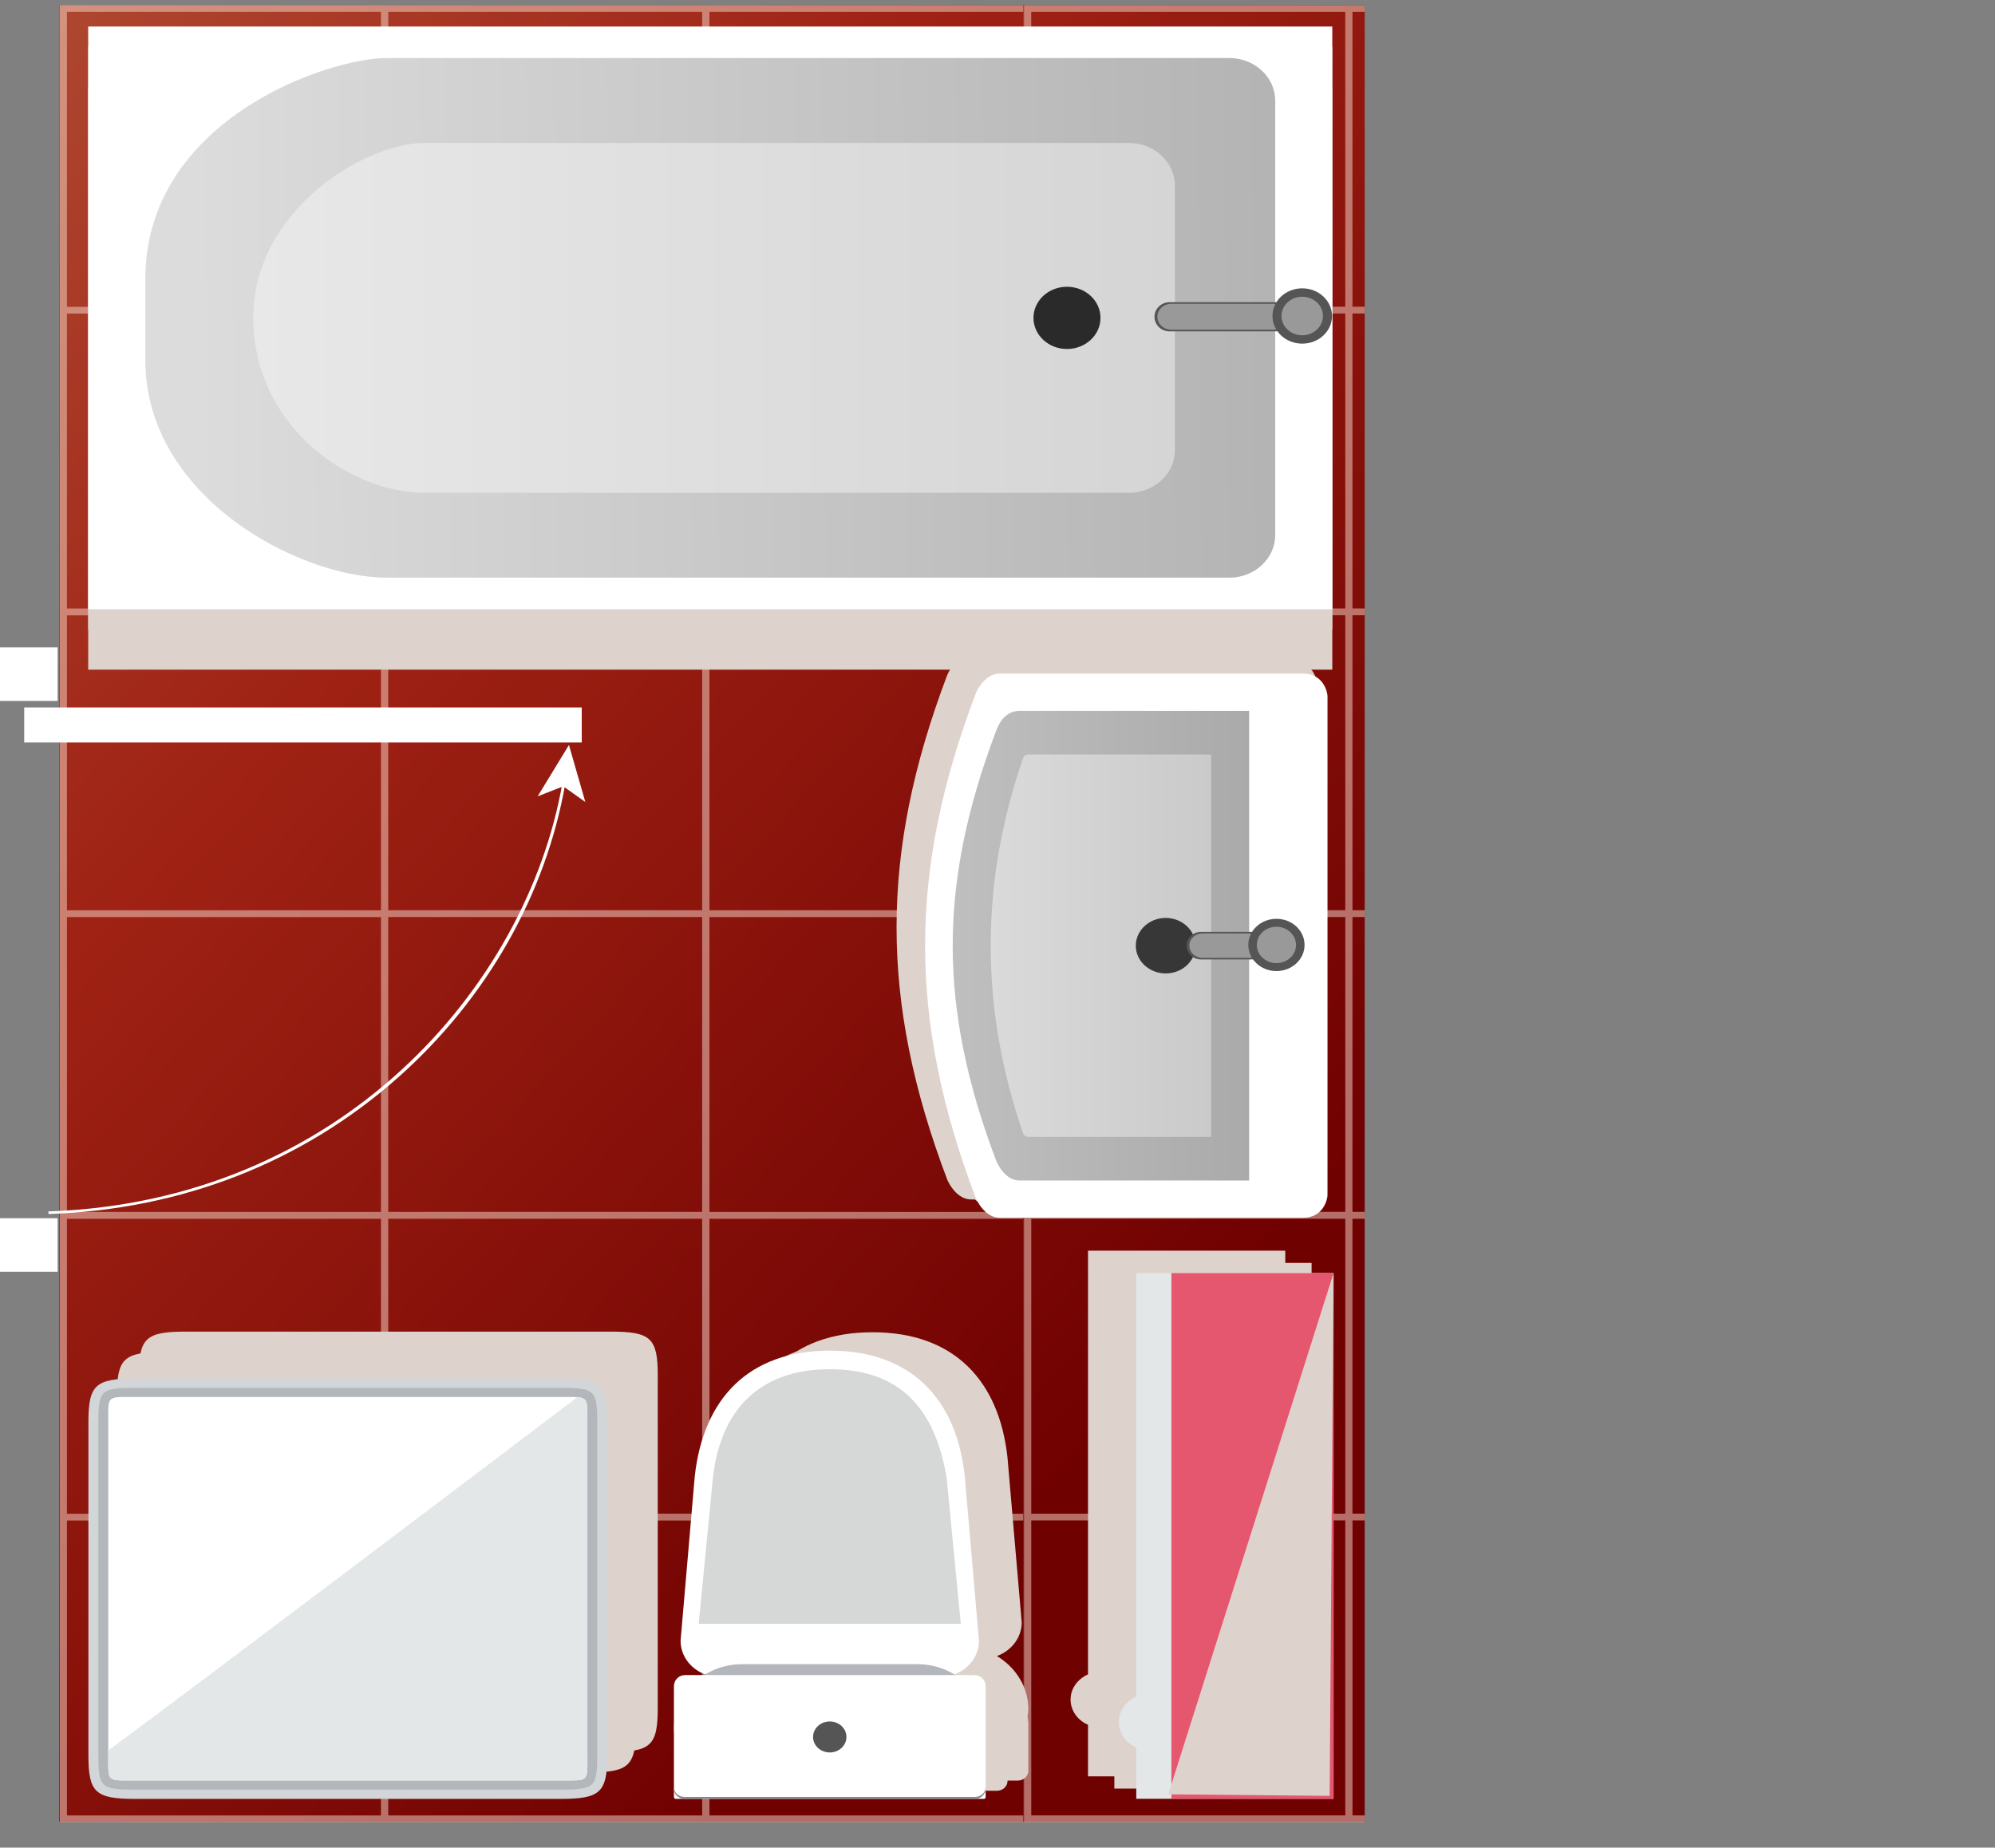 <?xml version="1.0" encoding="UTF-8"?>
<svg xmlns="http://www.w3.org/2000/svg" xmlns:xlink="http://www.w3.org/1999/xlink" viewBox="0 0 495.57 459">
  <rect x="0" y="0" width="495.57" height="459" fill="#808080" stroke="none"/>
  <defs>
    <style>
      .cls-1 {
        fill: url(#linear-gradient-2);
      }

      .cls-2 {
        fill: #555;
      }

      .cls-3, .cls-4 {
        fill: #fff;
      }

      .cls-5, .cls-6 {
        fill: #ddd3cc;
        mix-blend-mode: multiply;
      }

      .cls-7, .cls-4, .cls-8, .cls-6, .cls-9 {
        fill-rule: evenodd;
      }

      .cls-7, .cls-10 {
        fill: #b3b6ba;
      }

      .cls-11 {
        isolation: isolate;
      }

      .cls-12 {
        fill: #e5576f;
      }

      .cls-13 {
        fill: #d6d8d8;
      }

      .cls-8 {
        fill: #d2d6d8;
      }

      .cls-14 {
        fill: #2a2a2a;
      }

      .cls-9, .cls-15 {
        fill: #e3e7e8;
      }

      .cls-16 {
        fill: url(#Earthtone_21-2);
      }

      .cls-17 {
        fill: #f9ddcf;
        opacity: .5;
      }

      .cls-18 {
        clip-path: url(#clippath);
      }

      .cls-19 {
        fill: none;
      }

      .cls-20 {
        fill: #373737;
      }

      .cls-21 {
        fill: #999;
      }

      .cls-22 {
        fill: url(#Earthtone_21);
      }

      .cls-23 {
        fill: url(#linear-gradient-3);
      }

      .cls-24 {
        fill: url(#linear-gradient);
      }

      .cls-25 {
        fill: url(#linear-gradient-4);
      }

      .cls-26 {
        fill: #888;
      }
    </style>
    <clipPath id="clippath">
      <rect class="cls-19" x="9.73" y="0" width="329.27" height="459"/>
    </clipPath>
    <linearGradient id="Earthtone_21" data-name="Earthtone 21" x1="694.35" y1="-294.44" x2="338.2" y2="95.03" gradientTransform="translate(175.71 688.91) rotate(-90)" gradientUnits="userSpaceOnUse">
      <stop offset="0" stop-color="#b85e42"/>
      <stop offset=".5" stop-color="#9f2214"/>
      <stop offset="1" stop-color="#700101"/>
    </linearGradient>
    <linearGradient id="Earthtone_21-2" data-name="Earthtone 21" x1="808.93" y1="-180.19" x2="452.78" y2="209.29" xlink:href="#Earthtone_21"/>
    <linearGradient id="linear-gradient" x1="333.37" y1="233.42" x2="333.37" y2="159.77" gradientTransform="translate(470.07 -98.44) rotate(90)" gradientUnits="userSpaceOnUse">
      <stop offset="0" stop-color="#bfbfbf"/>
      <stop offset="1" stop-color="#aaa"/>
    </linearGradient>
    <linearGradient id="linear-gradient-2" x1="333.37" y1="223.98" x2="333.37" y2="169.22" gradientTransform="translate(470.07 -98.44) rotate(90)" gradientUnits="userSpaceOnUse">
      <stop offset="0" stop-color="#dadada"/>
      <stop offset="1" stop-color="#cacaca"/>
    </linearGradient>
    <linearGradient id="linear-gradient-3" x1="437.44" y1="98.8" x2="440.7" y2="431.98" gradientTransform="translate(-50.79 517.9) rotate(-90)" gradientUnits="userSpaceOnUse">
      <stop offset="0" stop-color="#dcdcdc"/>
      <stop offset="1" stop-color="#aaa"/>
    </linearGradient>
    <linearGradient id="linear-gradient-4" x1="438.93" y1="113.71" x2="438.93" y2="342.64" gradientTransform="translate(-50.79 517.9) rotate(-90)" gradientUnits="userSpaceOnUse">
      <stop offset="0" stop-color="#e8e8e8"/>
      <stop offset="1" stop-color="#d5d5d5"/>
    </linearGradient>
  </defs>
  <g class="cls-11">
    <g id="Layer_1" data-name="Layer 1">
      <g class="cls-18">
        <g>
          <rect class="cls-22" x="14.69" y="1.19" width="241.33" height="451.42"/>
          <path class="cls-17" d="m14.83,76.21v1.68s0,73.28,0,73.28v1.68s0,73.3,0,73.3v1.66s0,73.28,0,73.28v1.68s0,73.28,0,73.28v1.69s0,74.96,0,74.96h79.8s1.8,0,1.8,0h77.98s1.8,0,1.8,0h79.79s0-74.96,0-74.96v-1.69s0-73.28,0-73.28v-1.68s0-73.28,0-73.28v-1.66s0-73.3,0-73.3v-1.68s0-73.28,0-73.28v-1.68s0-74.95,0-74.95h-79.79s-1.8,0-1.8,0h-77.98s-1.8,0-1.8,0H14.83s0,74.95,0,74.95Zm159.59,299.83h-77.98v-73.27h77.98v73.27Zm0-74.97h-77.98v-73.25h77.98v73.25Zm0-74.95h-77.98v-73.27h77.98v73.27Zm0-74.97h-77.98v-73.27h77.98v73.27ZM16.63,77.9h78v73.27H16.63v-73.27Zm0,74.97h78v73.27H16.63v-73.27Zm0,74.96h78v73.25H16.63v-73.25Zm0,74.96h78v73.27H16.63v-73.27Zm0,148.22v-73.27h78v73.27H16.63Zm79.81,0v-73.27h77.98v73.27h-77.98Zm157.79,0h-78v-73.27h78v73.27Zm0-74.96h-78v-73.27h78v73.27Zm0-74.97h-78v-73.25h78v73.25Zm0-74.95h-78v-73.27h78v73.27Zm0-74.97h-78v-73.27h78v73.27Zm0-148.21v73.27h-78V2.95h78Zm-79.81,0v73.27h-77.98V2.95h77.98Zm-79.79,73.27H16.63V2.95h78v73.27Z"/>
          <rect class="cls-16" x="254.22" y="1.19" width="241.34" height="451.42"/>
          <path class="cls-17" d="m254.37,76.21v1.68s0,73.28,0,73.28v1.68s0,73.3,0,73.3v1.66s0,73.28,0,73.28v1.68s0,73.28,0,73.28v1.69s0,74.96,0,74.96h79.81s1.79,0,1.79,0h78s1.8,0,1.8,0h79.81s0-74.96,0-74.96v-1.69s0-73.28,0-73.28v-1.68s0-73.28,0-73.28v-1.66s0-73.3,0-73.3v-1.68s0-73.28,0-73.28v-1.68s0-74.95,0-74.95h-79.81s-1.8,0-1.8,0h-78s-1.79,0-1.79,0h-79.81s0,74.95,0,74.95Zm159.59,299.83h-78v-73.27h78v73.27Zm0-74.97h-78v-73.25h78v73.25Zm0-74.95h-78v-73.27h78v73.27Zm0-74.97h-78v-73.27h78v73.27Zm-157.79-73.27h78.01v73.27h-78.01v-73.27Zm0,74.97h78.01v73.27h-78.01v-73.27Zm0,74.96h78.01v73.25h-78.01v-73.25Zm0,74.96h78.01v73.27h-78.01v-73.27Zm0,148.22v-73.27h78.01v73.27h-78.01Zm79.8,0v-73.27h78v73.27h-78Zm157.79,0h-78v-73.27h78v73.27Zm0-74.96h-78v-73.27h78v73.27Zm0-74.97h-78v-73.25h78v73.25Zm0-74.95h-78v-73.27h78v73.27Zm0-74.97h-78v-73.27h78v73.27Zm0-148.21v73.27h-78V2.95h78Zm-79.8,0v73.27h-78V2.95h78Zm-79.79,73.27h-78.01V2.95h78.01v73.27Z"/>
        </g>
      </g>
      <path class="cls-6" d="m34.5,341.73v82.59c0,9.36,1.69,10.92,11.75,10.92h105.37c10.06,0,11.77-1.57,11.77-10.92v-82.59c0-9.35-1.71-10.92-11.77-10.92H46.26c-10.07,0-11.75,1.57-11.75,10.92Z"/>
      <path class="cls-6" d="m29.05,346.8v82.59c0,9.36,1.69,10.92,11.75,10.92h105.38c10.06,0,11.76-1.57,11.76-10.92v-82.59c0-9.35-1.7-10.92-11.76-10.92H40.8c-10.07,0-11.75,1.57-11.75,10.92Z"/>
      <path class="cls-5" d="m183.23,362.12l-3.53,40.94c0,3.79,2.56,7.03,6.16,8.35-4.69,2.81-7.82,7.68-7.82,13.21,0,.62.12,1.21.2,1.81-.07.6-.2,1.19-.2,1.81v11.19s0,.22,0,.22v.25c0,1.35,1.18,2.45,2.63,2.45h.27s71.61,0,71.61,0h.27c1.45,0,2.63-1.1,2.63-2.45v-.25s0-.22,0-.22v-11.19c0-.62-.13-1.21-.2-1.81.08-.6.2-1.19.2-1.81,0-5.53-3.13-10.4-7.81-13.21,3.59-1.32,6.16-4.56,6.16-8.35l-3.53-40.94c-2.05-18.99-13.14-31.15-33.53-31.15-20.39,0-31.41,12.16-33.53,31.15Z"/>
      <path class="cls-5" d="m178.04,364.65l-3.53,40.94c0,3.79,2.57,7.03,6.16,8.35-4.68,2.81-7.81,7.68-7.81,13.21,0,.62.13,1.21.2,1.81-.07.6-.2,1.19-.2,1.81v11.19s0,.22,0,.22v.25c0,1.35,1.18,2.45,2.63,2.45h.27s71.62,0,71.62,0h.27c1.45,0,2.63-1.1,2.63-2.45v-.25s0-.22,0-.22v-11.19c0-.62-.13-1.21-.2-1.81.07-.6.2-1.19.2-1.81,0-5.53-3.13-10.4-7.81-13.21,3.59-1.32,6.16-4.56,6.16-8.35l-3.53-40.94c-2.05-18.99-13.14-31.15-33.53-31.15-20.39,0-31.41,12.16-33.53,31.15Z"/>
      <path class="cls-6" d="m270.27,415.97c-2.55,1.12-4.33,3.48-4.33,6.26,0,2.78,1.78,5.14,4.33,6.26v12.81s8.72,0,8.72,0h40.28s0-130.6,0-130.6h-40.28s-8.72,0-8.72,0v105.27Z"/>
      <path class="cls-6" d="m276.81,419.01c-2.55,1.12-4.33,3.48-4.33,6.26,0,2.78,1.78,5.14,4.33,6.26v12.81s8.72,0,8.72,0h40.28s0-130.6,0-130.6h-40.28s-8.72,0-8.72,0v105.27Z"/>
      <g>
        <path class="cls-15" d="m277.94,427.8c0-3.86,3.36-6.98,7.56-6.98s7.49,3.12,7.49,6.98c0,3.85-3.37,6.99-7.49,6.99-4.2,0-7.56-3.14-7.56-6.99Z"/>
        <g>
          <rect class="cls-15" x="282.26" y="316.27" width="49" height="130.6"/>
          <rect class="cls-12" x="290.98" y="316.27" width="40.28" height="130.6"/>
        </g>
      </g>
      <path class="cls-5" d="m235.26,167.8c-16.73,44.21-16.73,80.94,0,125.15.28.77,2.36,5.03,5.97,5.03h75.37c5.05,0,6.07-4.59,6.07-5.64v-123.91c0-1.05-1.02-5.64-6.07-5.64h-75.37c-3.66,0-5.69,4.26-5.97,5.02Z"/>
      <path class="cls-5" d="m239.76,169.32c-16.73,44.21-16.73,80.94,0,125.15.28.77,2.36,5.03,5.97,5.03h75.37c5.05,0,6.07-4.59,6.07-5.64v-123.91c0-1.05-1.02-5.64-6.07-5.64h-75.37c-3.66,0-5.69,4.26-5.97,5.02Z"/>
      <g>
        <path class="cls-3" d="m242.35,297.51c-16.73-44.21-16.73-80.94,0-125.15.28-.77,2.31-5.02,5.97-5.02h75.37c5.05,0,6.07,4.59,6.07,5.64v123.91c0,1.05-1.03,5.64-6.07,5.64h-75.37c-3.62,0-5.69-4.26-5.97-5.03Z"/>
        <g>
          <path class="cls-24" d="m247.48,288.42c-14.43-38.15-14.43-68.82,0-106.96.25-.66,1.72-4.85,5.7-4.85h57.12v116.66h-57.12c-3.48,0-5.45-4.19-5.7-4.85Z"/>
          <path class="cls-1" d="m254.14,281.53c-10.73-31.06-10.73-62.13,0-93.19.19-.54.69-.91,1.25-.91h45.46v95h-45.46c-.56,0-1.06-.37-1.25-.91Z"/>
          <path class="cls-20" d="m289.56,241.83c-4.08,0-7.42-3.09-7.42-6.89,0-3.81,3.34-6.9,7.42-6.9s7.43,3.09,7.43,6.9c0,3.81-3.32,6.89-7.43,6.89Z"/>
        </g>
        <g>
          <path class="cls-2" d="m298.29,238.35c-1.94,0-3.52-1.53-3.52-3.42h0c0-1.89,1.58-3.42,3.52-3.42h12.43c1.94,0,3.52,1.53,3.52,3.42h0c0,1.89-1.58,3.42-3.52,3.42h-12.43Z"/>
          <path class="cls-21" d="m298.72,237.97c-1.81,0-3.27-1.36-3.27-3.04h0c0-1.68,1.46-3.04,3.27-3.04h11.58c1.81,0,3.27,1.36,3.27,3.04h0c0,1.68-1.46,3.04-3.27,3.04h-11.58Z"/>
          <path class="cls-2" d="m317.07,241.24c-3.86,0-6.98-2.91-6.98-6.49,0-3.59,3.12-6.49,6.98-6.49,3.86,0,6.99,2.9,6.99,6.49,0,3.58-3.13,6.49-6.99,6.49Z"/>
          <path class="cls-21" d="m317.07,239.27c-2.68,0-4.87-2.02-4.87-4.52,0-2.5,2.19-4.52,4.87-4.52s4.87,2.03,4.87,4.52c0,2.5-2.17,4.52-4.87,4.52Z"/>
        </g>
      </g>
      <rect class="cls-5" x="21.91" y="21.59" width="309.04" height="144.77"/>
      <rect class="cls-5" x="21.91" y="11.52" width="309.04" height="144.77"/>
      <g>
        <rect class="cls-3" x="104.04" y="-75.55" width="144.77" height="309.04" transform="translate(97.46 255.4) rotate(-90)"/>
        <path class="cls-23" d="m316.77,25.01v107.91c0,5.85-5.1,10.59-11.4,10.59H96.11c-21.89,0-60.01-20.09-60.01-54.05v-20.13c0-39.44,45.14-54.91,60.01-54.91h209.26c6.3,0,11.4,4.74,11.4,10.59Z"/>
        <path class="cls-25" d="m291.85,46.1v65.74c0,5.85-5.11,10.59-11.39,10.59H105.46c-18.47,0-42.55-16.39-42.55-43.6v.1c0-26.52,27.53-43.42,42.55-43.42h174.99c6.28,0,11.39,4.74,11.39,10.59Z"/>
        <path class="cls-14" d="m265.04,71.24c4.6,0,8.33,3.46,8.33,7.73,0,4.28-3.73,7.73-8.33,7.73-4.59,0-8.32-3.46-8.32-7.73,0-4.27,3.73-7.73,8.32-7.73Z"/>
      </g>
      <g>
        <g>
          <rect class="cls-3" x="1.07" y="303.64" width="12.19" height="11.32"/>
          <path class="cls-3" d="m14.32,302.64v13.3H0v-13.3h14.32Zm-2.14,11.32v-9.34s-10.05,0-10.05,0v9.34s10.05,0,10.05,0Z"/>
        </g>
        <g>
          <rect class="cls-3" x="1.07" y="161.81" width="12.19" height="11.32"/>
          <path class="cls-3" d="m14.32,160.83v13.3S0,174.13,0,174.13v-13.3h14.32Zm-2.14,11.32v-9.34s-10.05,0-10.05,0v9.35s10.05,0,10.05,0Z"/>
        </g>
        <g>
          <path class="cls-3" d="m140.42,194.67c-4.83,27.58-19.55,53.46-41.43,72.91-23.81,21.16-53.86,32.92-86.94,34.02l-.03-.65c72-2.41,118.74-55.34,127.68-106.39l.7.11Z"/>
          <polygon class="cls-3" points="141.33 185.08 133.56 197.83 139.92 195.34 145.4 199.24 141.33 185.08"/>
        </g>
        <g>
          <path class="cls-3" d="m142.74,177.4H7.78s0,5.4,0,5.4h134.96s0-5.4,0-5.4Z"/>
          <path class="cls-3" d="m144.51,175.75v8.7H6.01v-8.7h138.51Zm-3.55,5.41v-2.11s-131.4,0-131.4,0v2.11s131.4,0,131.4,0Z"/>
        </g>
      </g>
      <polygon class="cls-6" points="290.2 445.76 331.26 316.27 330.29 446.14 290.2 445.76"/>
      <g>
        <path class="cls-3" d="m178.73,416.61h54.78c5.32,0,9.67-4.05,9.67-8.98l-3.53-40.94c-2.05-18.99-13.14-31.15-33.53-31.15h0c-20.39,0-31.41,12.16-33.53,31.15l-3.53,40.94c0,4.94,4.35,8.98,9.67,8.98Z"/>
        <path class="cls-13" d="m238.67,403.39l-3.52-36.28c-2.84-16.75-11.12-26.96-29.03-26.96h0c-17.91,0-27.22,10.62-29.03,26.96l-3.53,36.28h65.11Z"/>
        <path class="cls-10" d="m184.37,444.94h43.5c9.33,0,16.96-7.09,16.96-15.76h0c0-8.66-7.64-15.75-16.96-15.75h-43.5c-9.33,0-16.96,7.09-16.96,15.75h0c0,8.67,7.64,15.76,16.96,15.76Z"/>
        <path class="cls-3" d="m167.85,416.14h76.54c.24,0,.44.2.44.44v27.57c0,1.51-1.23,2.74-2.74,2.74h-71.95c-1.51,0-2.74-1.23-2.74-2.74v-27.57c0-.24.2-.44.44-.44Z" transform="translate(412.24 863.03) rotate(-180)"/>
        <path class="cls-26" d="m170.04,446.89h72.16c1.45,0,2.63-1.1,2.63-2.45v-.47c0,1.35-1.18,2.44-2.63,2.44h-72.16c-1.45,0-2.63-1.1-2.63-2.44v.47c0,1.35,1.18,2.45,2.63,2.45Z"/>
        <path class="cls-2" d="m201.97,431.51c0-2.13,1.86-3.85,4.15-3.85,2.29,0,4.14,1.72,4.14,3.85,0,2.13-1.85,3.85-4.14,3.85-2.29,0-4.15-1.72-4.15-3.85Z"/>
      </g>
      <g>
        <path class="cls-2" d="m290.51,82.32c-2.06,0-3.73-1.62-3.73-3.62h0c0-2,1.67-3.62,3.73-3.62h26.24c2.06,0,3.73,1.62,3.73,3.62h0c0,2-1.67,3.62-3.73,3.62h-26.24Z"/>
        <path class="cls-21" d="m290.96,81.91c-1.92,0-3.46-1.44-3.46-3.22h0c0-1.78,1.54-3.22,3.46-3.22h25.35c1.91,0,3.46,1.44,3.46,3.22h0c0,1.78-1.55,3.22-3.46,3.22h-25.35Z"/>
        <path class="cls-2" d="m323.48,85.37c-4.09,0-7.39-3.08-7.39-6.87,0-3.8,3.3-6.87,7.39-6.87,4.09,0,7.4,3.07,7.4,6.87s-3.3,6.87-7.4,6.87Z"/>
        <path class="cls-21" d="m323.48,83.29c-2.84,0-5.15-2.14-5.15-4.79s2.31-4.79,5.15-4.79c2.84,0,5.15,2.15,5.15,4.79s-2.31,4.79-5.15,4.79Z"/>
      </g>
      <g>
        <path class="cls-8" d="m33.71,342.47h105.37c10.06,0,11.77,1.57,11.77,10.92v82.59c0,9.36-1.71,10.92-11.77,10.92H33.71c-10.07,0-11.75-1.57-11.75-10.92v-82.59c0-9.35,1.69-10.92,11.75-10.92Z"/>
        <path class="cls-7" d="m33.71,344.78c-8.69,0-9.27.54-9.27,8.61v82.59c0,8.08.58,8.61,9.27,8.61h105.37c8.69,0,9.27-.53,9.27-8.61v-82.59c0-8.07-.58-8.61-9.27-8.61H33.71Z"/>
        <path class="cls-4" d="m33.71,347.05c-7.34,0-6.82-.48-6.82,6.34v82.59c0,6.82-.52,6.34,6.82,6.34h105.37c7.34,0,6.83.49,6.83-6.34v-82.59c0-6.82.51-6.34-6.83-6.34H33.71Z"/>
        <path class="cls-9" d="m26.89,434.88v1.1c0,6.82-.52,6.34,6.82,6.34h105.37c7.34,0,6.83.49,6.83-6.34v-82.59c0-5,.24-6.06-2.51-6.28-26.25,19.9-88.95,67.37-116.52,87.77Z"/>
      </g>
    </g>
  </g>
</svg>